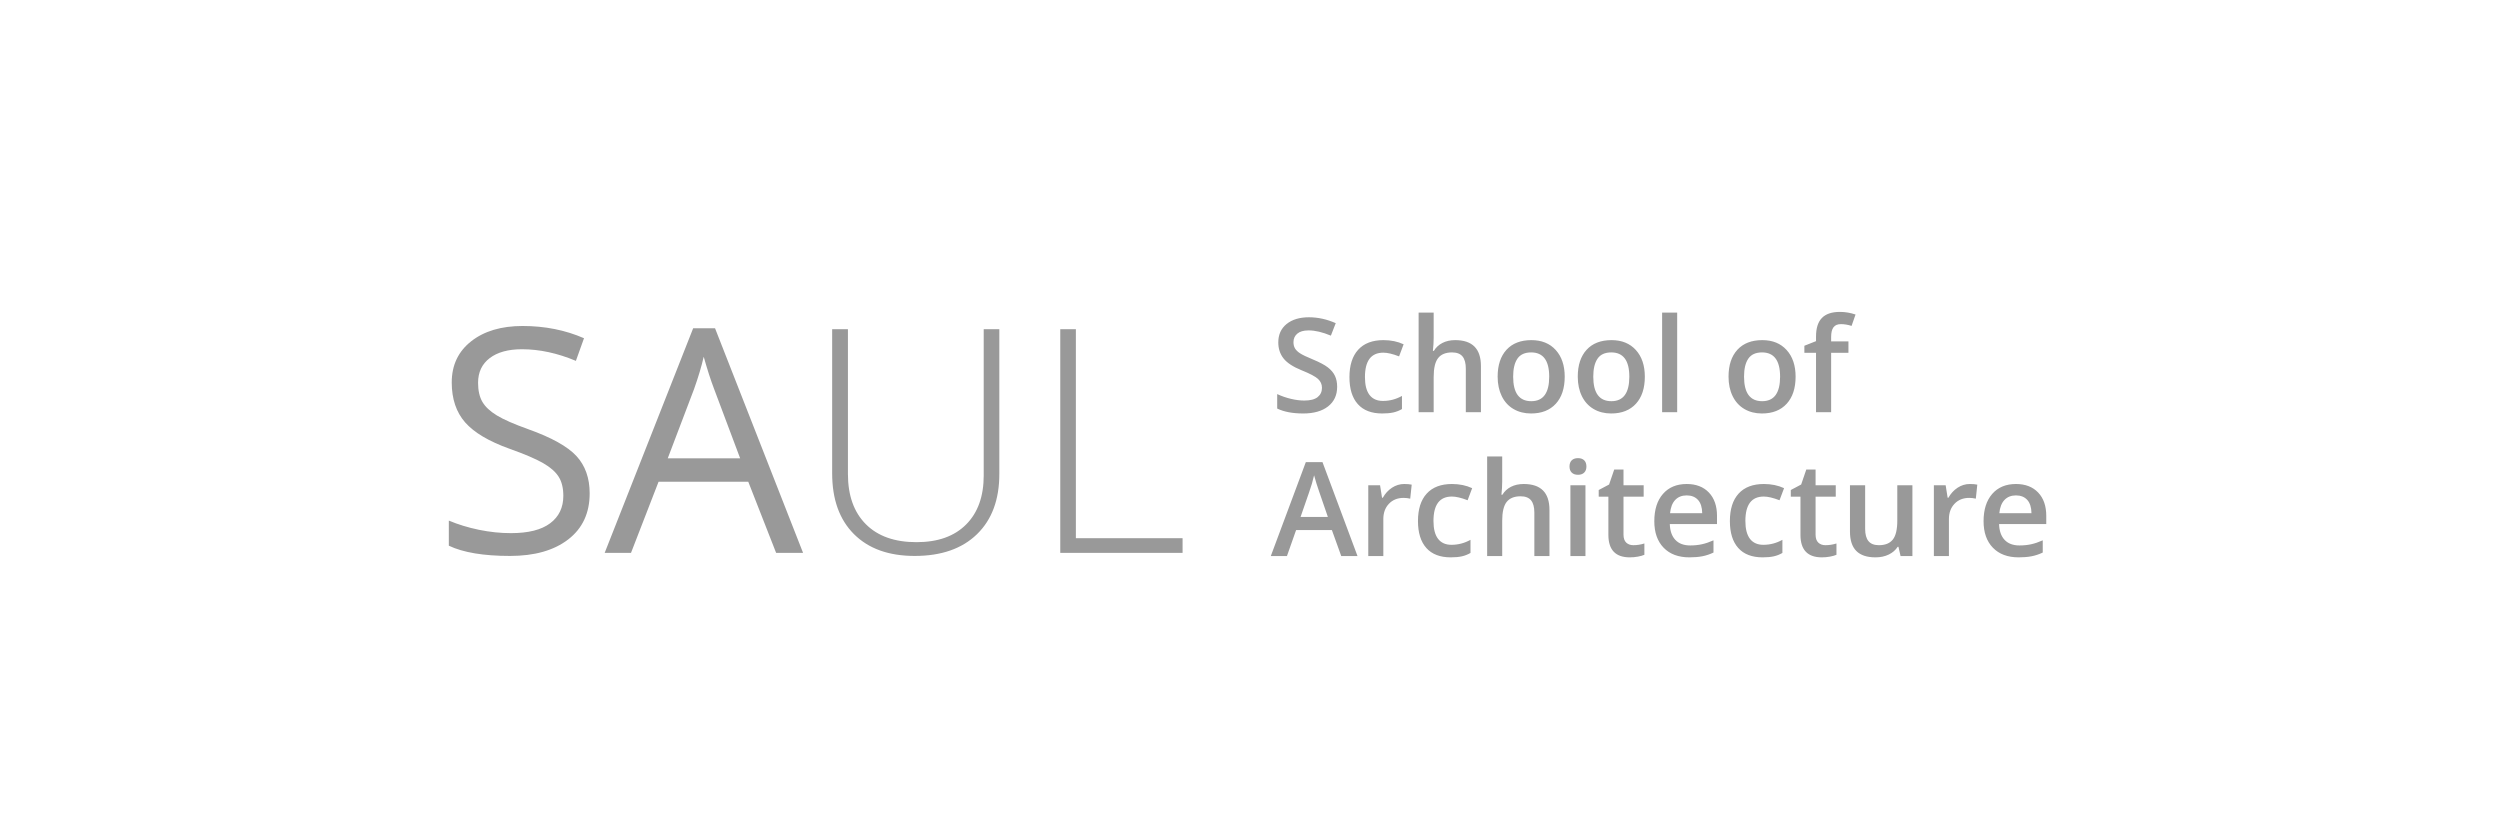 <?xml version="1.0" encoding="UTF-8" standalone="no"?>
<svg width="535px" height="177px" viewBox="0 0 535 177" version="1.1" xmlns="http://www.w3.org/2000/svg" xmlns:xlink="http://www.w3.org/1999/xlink" xmlns:sketch="http://www.bohemiancoding.com/sketch/ns">
    <title>SAUL</title>
    <description>Created with Sketch (http://www.bohemiancoding.com/sketch)</description>
    <defs></defs>
    <g id="Page-1" stroke="none" stroke-width="1" fill="none" fill-rule="evenodd" sketch:type="MSPage">
        <g id="SAUL" sketch:type="MSArtboardGroup" fill="#626262" opacity="0.65">
            <g id="SAUL--+-School-of-" sketch:type="MSLayerGroup" transform="translate(96, 67)">
                <g sketch:type="MSShapeGroup">
                    <path d="M30.189,38.58 C30.189,42.792 28.66,46.077 25.603,48.435 C22.545,50.792 18.395,51.971 13.154,51.971 C7.475,51.971 3.107,51.239 0.049,49.777 L0.049,44.408 C2.015,45.237 4.155,45.892 6.471,46.372 C8.786,46.852 11.079,47.092 13.35,47.092 C17.063,47.092 19.859,46.388 21.737,44.98 C23.615,43.573 24.554,41.614 24.554,39.104 C24.554,37.445 24.221,36.086 23.555,35.027 C22.889,33.969 21.775,32.992 20.214,32.097 C18.652,31.202 16.277,30.187 13.088,29.052 C8.633,27.459 5.45,25.571 3.538,23.388 C1.627,21.205 0.672,18.357 0.672,14.843 C0.672,11.154 2.059,8.218 4.833,6.036 C7.606,3.853 11.275,2.762 15.84,2.762 C20.601,2.762 24.98,3.635 28.977,5.381 L27.241,10.226 C23.288,8.568 19.444,7.738 15.709,7.738 C12.761,7.738 10.456,8.371 8.797,9.637 C7.137,10.903 6.307,12.66 6.307,14.908 C6.307,16.567 6.613,17.926 7.224,18.985 C7.836,20.043 8.868,21.014 10.32,21.898 C11.772,22.782 13.995,23.759 16.987,24.829 C22.01,26.619 25.466,28.539 27.355,30.591 C29.245,32.643 30.189,35.306 30.189,38.58 Z M70.092,51.316 L64.129,36.091 L44.932,36.091 L39.035,51.316 L33.4,51.316 L52.335,3.253 L57.02,3.253 L75.858,51.316 L70.092,51.316 Z M62.393,31.082 L56.824,16.251 C56.103,14.374 55.36,12.071 54.596,9.342 C54.115,11.438 53.427,13.741 52.532,16.251 L46.897,31.082 L62.393,31.082 Z M117.857,3.449 L117.857,34.422 C117.857,39.922 116.262,44.222 113.074,47.321 C109.885,50.421 105.441,51.971 99.74,51.971 C94.193,51.971 89.863,50.415 86.751,47.305 C83.638,44.195 82.082,39.857 82.082,34.291 L82.082,3.449 L85.456,3.449 L85.456,34.422 C85.456,39.027 86.734,42.612 89.289,45.177 C91.845,47.742 95.459,49.024 100.133,49.024 C104.698,49.024 108.236,47.763 110.748,45.242 C113.259,42.721 114.515,39.224 114.515,34.749 L114.515,3.449 L117.857,3.449 Z M130.896,51.316 L130.896,3.449 L134.237,3.449 L134.237,48.173 L157.071,48.173 L157.071,51.316 L130.896,51.316 Z" id="SAUL-"></path>
                    <path d="M190.15,15.773 C190.15,17.553 189.505,18.95 188.217,19.964 C186.929,20.978 185.151,21.484 182.885,21.484 C180.619,21.484 178.764,21.133 177.321,20.43 L177.321,17.334 C178.234,17.763 179.205,18.101 180.233,18.348 C181.261,18.594 182.218,18.718 183.105,18.718 C184.402,18.718 185.359,18.471 185.976,17.978 C186.593,17.485 186.901,16.823 186.901,15.992 C186.901,15.243 186.618,14.608 186.051,14.088 C185.485,13.567 184.315,12.951 182.543,12.239 C180.715,11.499 179.427,10.654 178.678,9.705 C177.928,8.755 177.554,7.613 177.554,6.28 C177.554,4.609 178.148,3.294 179.335,2.335 C180.523,1.376 182.118,0.897 184.119,0.897 C186.038,0.897 187.947,1.317 189.848,2.157 L188.806,4.828 C187.025,4.079 185.435,3.705 184.037,3.705 C182.977,3.705 182.173,3.936 181.624,4.397 C181.076,4.858 180.802,5.467 180.802,6.225 C180.802,6.746 180.912,7.191 181.131,7.561 C181.35,7.931 181.711,8.28 182.214,8.609 C182.716,8.938 183.621,9.371 184.928,9.91 C186.399,10.522 187.477,11.093 188.162,11.622 C188.847,12.152 189.35,12.75 189.67,13.417 C189.99,14.083 190.15,14.869 190.15,15.773 Z M199.799,21.484 C197.505,21.484 195.762,20.816 194.57,19.478 C193.377,18.14 192.781,16.22 192.781,13.718 C192.781,11.17 193.405,9.211 194.652,7.842 C195.899,6.472 197.701,5.787 200.059,5.787 C201.658,5.787 203.097,6.084 204.376,6.677 L203.403,9.266 C202.042,8.737 200.918,8.472 200.032,8.472 C197.409,8.472 196.098,10.211 196.098,13.691 C196.098,15.389 196.425,16.665 197.078,17.519 C197.731,18.373 198.688,18.8 199.949,18.8 C201.384,18.8 202.741,18.444 204.02,17.731 L204.02,20.539 C203.444,20.877 202.83,21.119 202.177,21.265 C201.523,21.411 200.731,21.484 199.799,21.484 Z M220.919,21.211 L217.685,21.211 L217.685,11.896 C217.685,10.727 217.45,9.855 216.979,9.28 C216.508,8.705 215.761,8.417 214.738,8.417 C213.386,8.417 212.392,8.821 211.757,9.629 C211.122,10.437 210.804,11.791 210.804,13.691 L210.804,21.211 L207.584,21.211 L207.584,-0.103 L210.804,-0.103 L210.804,5.308 C210.804,6.175 210.75,7.102 210.64,8.088 L210.846,8.088 C211.284,7.358 211.894,6.792 212.675,6.39 C213.457,5.988 214.368,5.787 215.41,5.787 C219.083,5.787 220.919,7.636 220.919,11.335 L220.919,21.211 Z M238.847,13.608 C238.847,16.083 238.212,18.014 236.942,19.402 C235.672,20.79 233.904,21.484 231.638,21.484 C230.221,21.484 228.969,21.165 227.882,20.526 C226.795,19.886 225.959,18.969 225.374,17.772 C224.789,16.576 224.497,15.188 224.497,13.608 C224.497,11.152 225.127,9.234 226.388,7.855 C227.649,6.476 229.426,5.787 231.72,5.787 C233.913,5.787 235.649,6.492 236.928,7.903 C238.207,9.314 238.847,11.216 238.847,13.608 Z M227.814,13.608 C227.814,17.106 229.106,18.855 231.692,18.855 C234.251,18.855 235.53,17.106 235.53,13.608 C235.53,10.147 234.242,8.417 231.665,8.417 C230.313,8.417 229.333,8.864 228.725,9.759 C228.117,10.654 227.814,11.937 227.814,13.608 Z M255.993,13.608 C255.993,16.083 255.358,18.014 254.088,19.402 C252.818,20.79 251.05,21.484 248.784,21.484 C247.367,21.484 246.116,21.165 245.028,20.526 C243.941,19.886 243.105,18.969 242.52,17.772 C241.935,16.576 241.643,15.188 241.643,13.608 C241.643,11.152 242.273,9.234 243.534,7.855 C244.795,6.476 246.572,5.787 248.866,5.787 C251.059,5.787 252.795,6.492 254.074,7.903 C255.353,9.314 255.993,11.216 255.993,13.608 Z M244.96,13.608 C244.96,17.106 246.253,18.855 248.839,18.855 C251.397,18.855 252.676,17.106 252.676,13.608 C252.676,10.147 251.388,8.417 248.811,8.417 C247.459,8.417 246.479,8.864 245.871,9.759 C245.264,10.654 244.96,11.937 244.96,13.608 Z M262.915,21.211 L259.694,21.211 L259.694,-0.103 L262.915,-0.103 L262.915,21.211 Z M288.257,13.608 C288.257,16.083 287.622,18.014 286.352,19.402 C285.082,20.79 283.314,21.484 281.048,21.484 C279.631,21.484 278.38,21.165 277.292,20.526 C276.205,19.886 275.369,18.969 274.784,17.772 C274.199,16.576 273.907,15.188 273.907,13.608 C273.907,11.152 274.537,9.234 275.798,7.855 C277.059,6.476 278.836,5.787 281.13,5.787 C283.323,5.787 285.059,6.492 286.338,7.903 C287.617,9.314 288.257,11.216 288.257,13.608 Z M277.224,13.608 C277.224,17.106 278.517,18.855 281.102,18.855 C283.661,18.855 284.94,17.106 284.94,13.608 C284.94,10.147 283.652,8.417 281.075,8.417 C279.723,8.417 278.743,8.864 278.135,9.759 C277.527,10.654 277.224,11.937 277.224,13.608 Z M299.564,8.499 L295.864,8.499 L295.864,21.211 L292.629,21.211 L292.629,8.499 L290.135,8.499 L290.135,6.992 L292.629,6.006 L292.629,5.02 C292.629,3.23 293.049,1.904 293.89,1.041 C294.731,0.178 296.015,-0.254 297.741,-0.254 C298.875,-0.254 299.989,-0.066 301.086,0.308 L300.236,2.746 C299.441,2.491 298.683,2.363 297.961,2.363 C297.23,2.363 296.698,2.589 296.364,3.041 C296.031,3.493 295.864,4.171 295.864,5.075 L295.864,6.061 L299.564,6.061 L299.564,8.499 Z M191.027,52 L189.026,46.439 L181.364,46.439 L179.404,52 L175.95,52 L183.447,31.892 L187.011,31.892 L194.508,52 L191.027,52 Z M188.162,43.617 L186.284,38.165 C186.147,37.8 185.958,37.225 185.716,36.44 C185.473,35.654 185.307,35.079 185.215,34.714 C184.969,35.837 184.608,37.065 184.133,38.398 L182.323,43.617 L188.162,43.617 Z M204.5,36.577 C205.148,36.577 205.683,36.622 206.103,36.714 L205.788,39.713 C205.331,39.604 204.856,39.549 204.363,39.549 C203.074,39.549 202.03,39.969 201.231,40.809 C200.431,41.649 200.032,42.74 200.032,44.083 L200.032,52 L196.811,52 L196.811,36.85 L199.333,36.85 L199.757,39.522 L199.922,39.522 C200.424,38.617 201.08,37.901 201.889,37.371 C202.697,36.841 203.568,36.577 204.5,36.577 Z M214.464,52.274 C212.17,52.274 210.428,51.605 209.235,50.267 C208.043,48.929 207.446,47.01 207.446,44.507 C207.446,41.96 208.07,40.001 209.317,38.631 C210.565,37.261 212.367,36.577 214.724,36.577 C216.323,36.577 217.762,36.873 219.042,37.467 L218.069,40.056 C216.707,39.526 215.583,39.261 214.697,39.261 C212.074,39.261 210.763,41.001 210.763,44.48 C210.763,46.179 211.09,47.455 211.743,48.309 C212.397,49.162 213.354,49.589 214.615,49.589 C216.049,49.589 217.406,49.233 218.685,48.521 L218.685,51.329 C218.11,51.667 217.495,51.909 216.842,52.055 C216.189,52.201 215.396,52.274 214.464,52.274 Z M235.585,52 L232.35,52 L232.35,42.686 C232.35,41.517 232.115,40.645 231.644,40.069 C231.174,39.494 230.427,39.206 229.403,39.206 C228.051,39.206 227.057,39.611 226.422,40.419 C225.787,41.227 225.47,42.581 225.47,44.48 L225.47,52 L222.249,52 L222.249,30.687 L225.47,30.687 L225.47,36.097 C225.47,36.965 225.415,37.891 225.305,38.878 L225.511,38.878 C225.95,38.147 226.559,37.581 227.341,37.179 C228.122,36.777 229.033,36.577 230.075,36.577 C233.748,36.577 235.585,38.426 235.585,42.124 L235.585,52 Z M243.288,52 L240.067,52 L240.067,36.85 L243.288,36.85 L243.288,52 Z M239.875,32.837 C239.875,32.262 240.032,31.819 240.348,31.508 C240.663,31.198 241.113,31.043 241.698,31.043 C242.264,31.043 242.705,31.198 243.02,31.508 C243.336,31.819 243.493,32.262 243.493,32.837 C243.493,33.385 243.336,33.816 243.02,34.132 C242.705,34.447 242.264,34.604 241.698,34.604 C241.113,34.604 240.663,34.447 240.348,34.132 C240.032,33.816 239.875,33.385 239.875,32.837 Z M253.54,49.671 C254.326,49.671 255.111,49.548 255.897,49.302 L255.897,51.726 C255.541,51.881 255.082,52.011 254.52,52.116 C253.958,52.221 253.375,52.274 252.772,52.274 C249.72,52.274 248.194,50.667 248.194,47.452 L248.194,39.289 L246.125,39.289 L246.125,37.864 L248.345,36.686 L249.442,33.481 L251.429,33.481 L251.429,36.85 L255.746,36.85 L255.746,39.289 L251.429,39.289 L251.429,47.398 C251.429,48.174 251.623,48.747 252.011,49.117 C252.4,49.486 252.909,49.671 253.54,49.671 Z M265.546,52.274 C263.189,52.274 261.345,51.587 260.016,50.212 C258.686,48.838 258.022,46.946 258.022,44.535 C258.022,42.06 258.638,40.115 259.872,38.7 C261.105,37.284 262.8,36.577 264.957,36.577 C266.958,36.577 268.539,37.184 269.699,38.398 C270.859,39.613 271.44,41.284 271.44,43.412 L271.44,45.151 L261.338,45.151 C261.384,46.621 261.782,47.751 262.531,48.541 C263.28,49.331 264.335,49.726 265.697,49.726 C266.592,49.726 267.426,49.642 268.198,49.473 C268.97,49.304 269.8,49.023 270.686,48.63 L270.686,51.247 C269.9,51.621 269.105,51.886 268.301,52.041 C267.497,52.196 266.579,52.274 265.546,52.274 Z M264.957,39.015 C263.933,39.015 263.113,39.339 262.497,39.987 C261.88,40.636 261.512,41.581 261.393,42.823 L268.274,42.823 C268.255,41.572 267.954,40.624 267.369,39.98 C266.784,39.337 265.98,39.015 264.957,39.015 Z M281.212,52.274 C278.919,52.274 277.176,51.605 275.983,50.267 C274.791,48.929 274.195,47.01 274.195,44.507 C274.195,41.96 274.818,40.001 276.065,38.631 C277.313,37.261 279.115,36.577 281.472,36.577 C283.072,36.577 284.511,36.873 285.79,37.467 L284.817,40.056 C283.455,39.526 282.331,39.261 281.445,39.261 C278.823,39.261 277.511,41.001 277.511,44.48 C277.511,46.179 277.838,47.455 278.491,48.309 C279.145,49.162 280.102,49.589 281.363,49.589 C282.797,49.589 284.154,49.233 285.434,48.521 L285.434,51.329 C284.858,51.667 284.243,51.909 283.59,52.055 C282.937,52.201 282.144,52.274 281.212,52.274 Z M294.644,49.671 C295.43,49.671 296.216,49.548 297.001,49.302 L297.001,51.726 C296.645,51.881 296.186,52.011 295.624,52.116 C295.062,52.221 294.479,52.274 293.876,52.274 C290.825,52.274 289.299,50.667 289.299,47.452 L289.299,39.289 L287.229,39.289 L287.229,37.864 L289.449,36.686 L290.546,33.481 L292.533,33.481 L292.533,36.85 L296.851,36.85 L296.851,39.289 L292.533,39.289 L292.533,47.398 C292.533,48.174 292.727,48.747 293.116,49.117 C293.504,49.486 294.013,49.671 294.644,49.671 Z M310.721,52 L310.269,50.014 L310.104,50.014 C309.657,50.717 309.019,51.269 308.192,51.671 C307.365,52.073 306.422,52.274 305.362,52.274 C303.525,52.274 302.155,51.817 301.25,50.904 C300.346,49.991 299.893,48.608 299.893,46.754 L299.893,36.85 L303.142,36.85 L303.142,46.192 C303.142,47.352 303.379,48.222 303.854,48.802 C304.33,49.381 305.074,49.671 306.088,49.671 C307.441,49.671 308.434,49.267 309.069,48.459 C309.705,47.651 310.022,46.297 310.022,44.398 L310.022,36.85 L313.257,36.85 L313.257,52 L310.721,52 Z M325.537,36.577 C326.186,36.577 326.721,36.622 327.141,36.714 L326.826,39.713 C326.369,39.604 325.894,39.549 325.4,39.549 C324.112,39.549 323.068,39.969 322.268,40.809 C321.469,41.649 321.069,42.74 321.069,44.083 L321.069,52 L317.848,52 L317.848,36.85 L320.37,36.85 L320.795,39.522 L320.959,39.522 C321.462,38.617 322.118,37.901 322.926,37.371 C323.735,36.841 324.605,36.577 325.537,36.577 Z M336.009,52.274 C333.651,52.274 331.808,51.587 330.478,50.212 C329.149,48.838 328.484,46.946 328.484,44.535 C328.484,42.06 329.101,40.115 330.334,38.7 C331.568,37.284 333.263,36.577 335.419,36.577 C337.42,36.577 339.001,37.184 340.162,38.398 C341.322,39.613 341.902,41.284 341.902,43.412 L341.902,45.151 L331.801,45.151 C331.847,46.621 332.244,47.751 332.993,48.541 C333.743,49.331 334.798,49.726 336.159,49.726 C337.055,49.726 337.889,49.642 338.661,49.473 C339.433,49.304 340.262,49.023 341.148,48.63 L341.148,51.247 C340.363,51.621 339.568,51.886 338.764,52.041 C337.959,52.196 337.041,52.274 336.009,52.274 Z M335.419,39.015 C334.396,39.015 333.576,39.339 332.959,39.987 C332.342,40.636 331.974,41.581 331.856,42.823 L338.736,42.823 C338.718,41.572 338.416,40.624 337.832,39.98 C337.247,39.337 336.443,39.015 335.419,39.015 Z" id="School-of-"></path>
                </g>
            </g>
        </g>
    </g>
</svg>